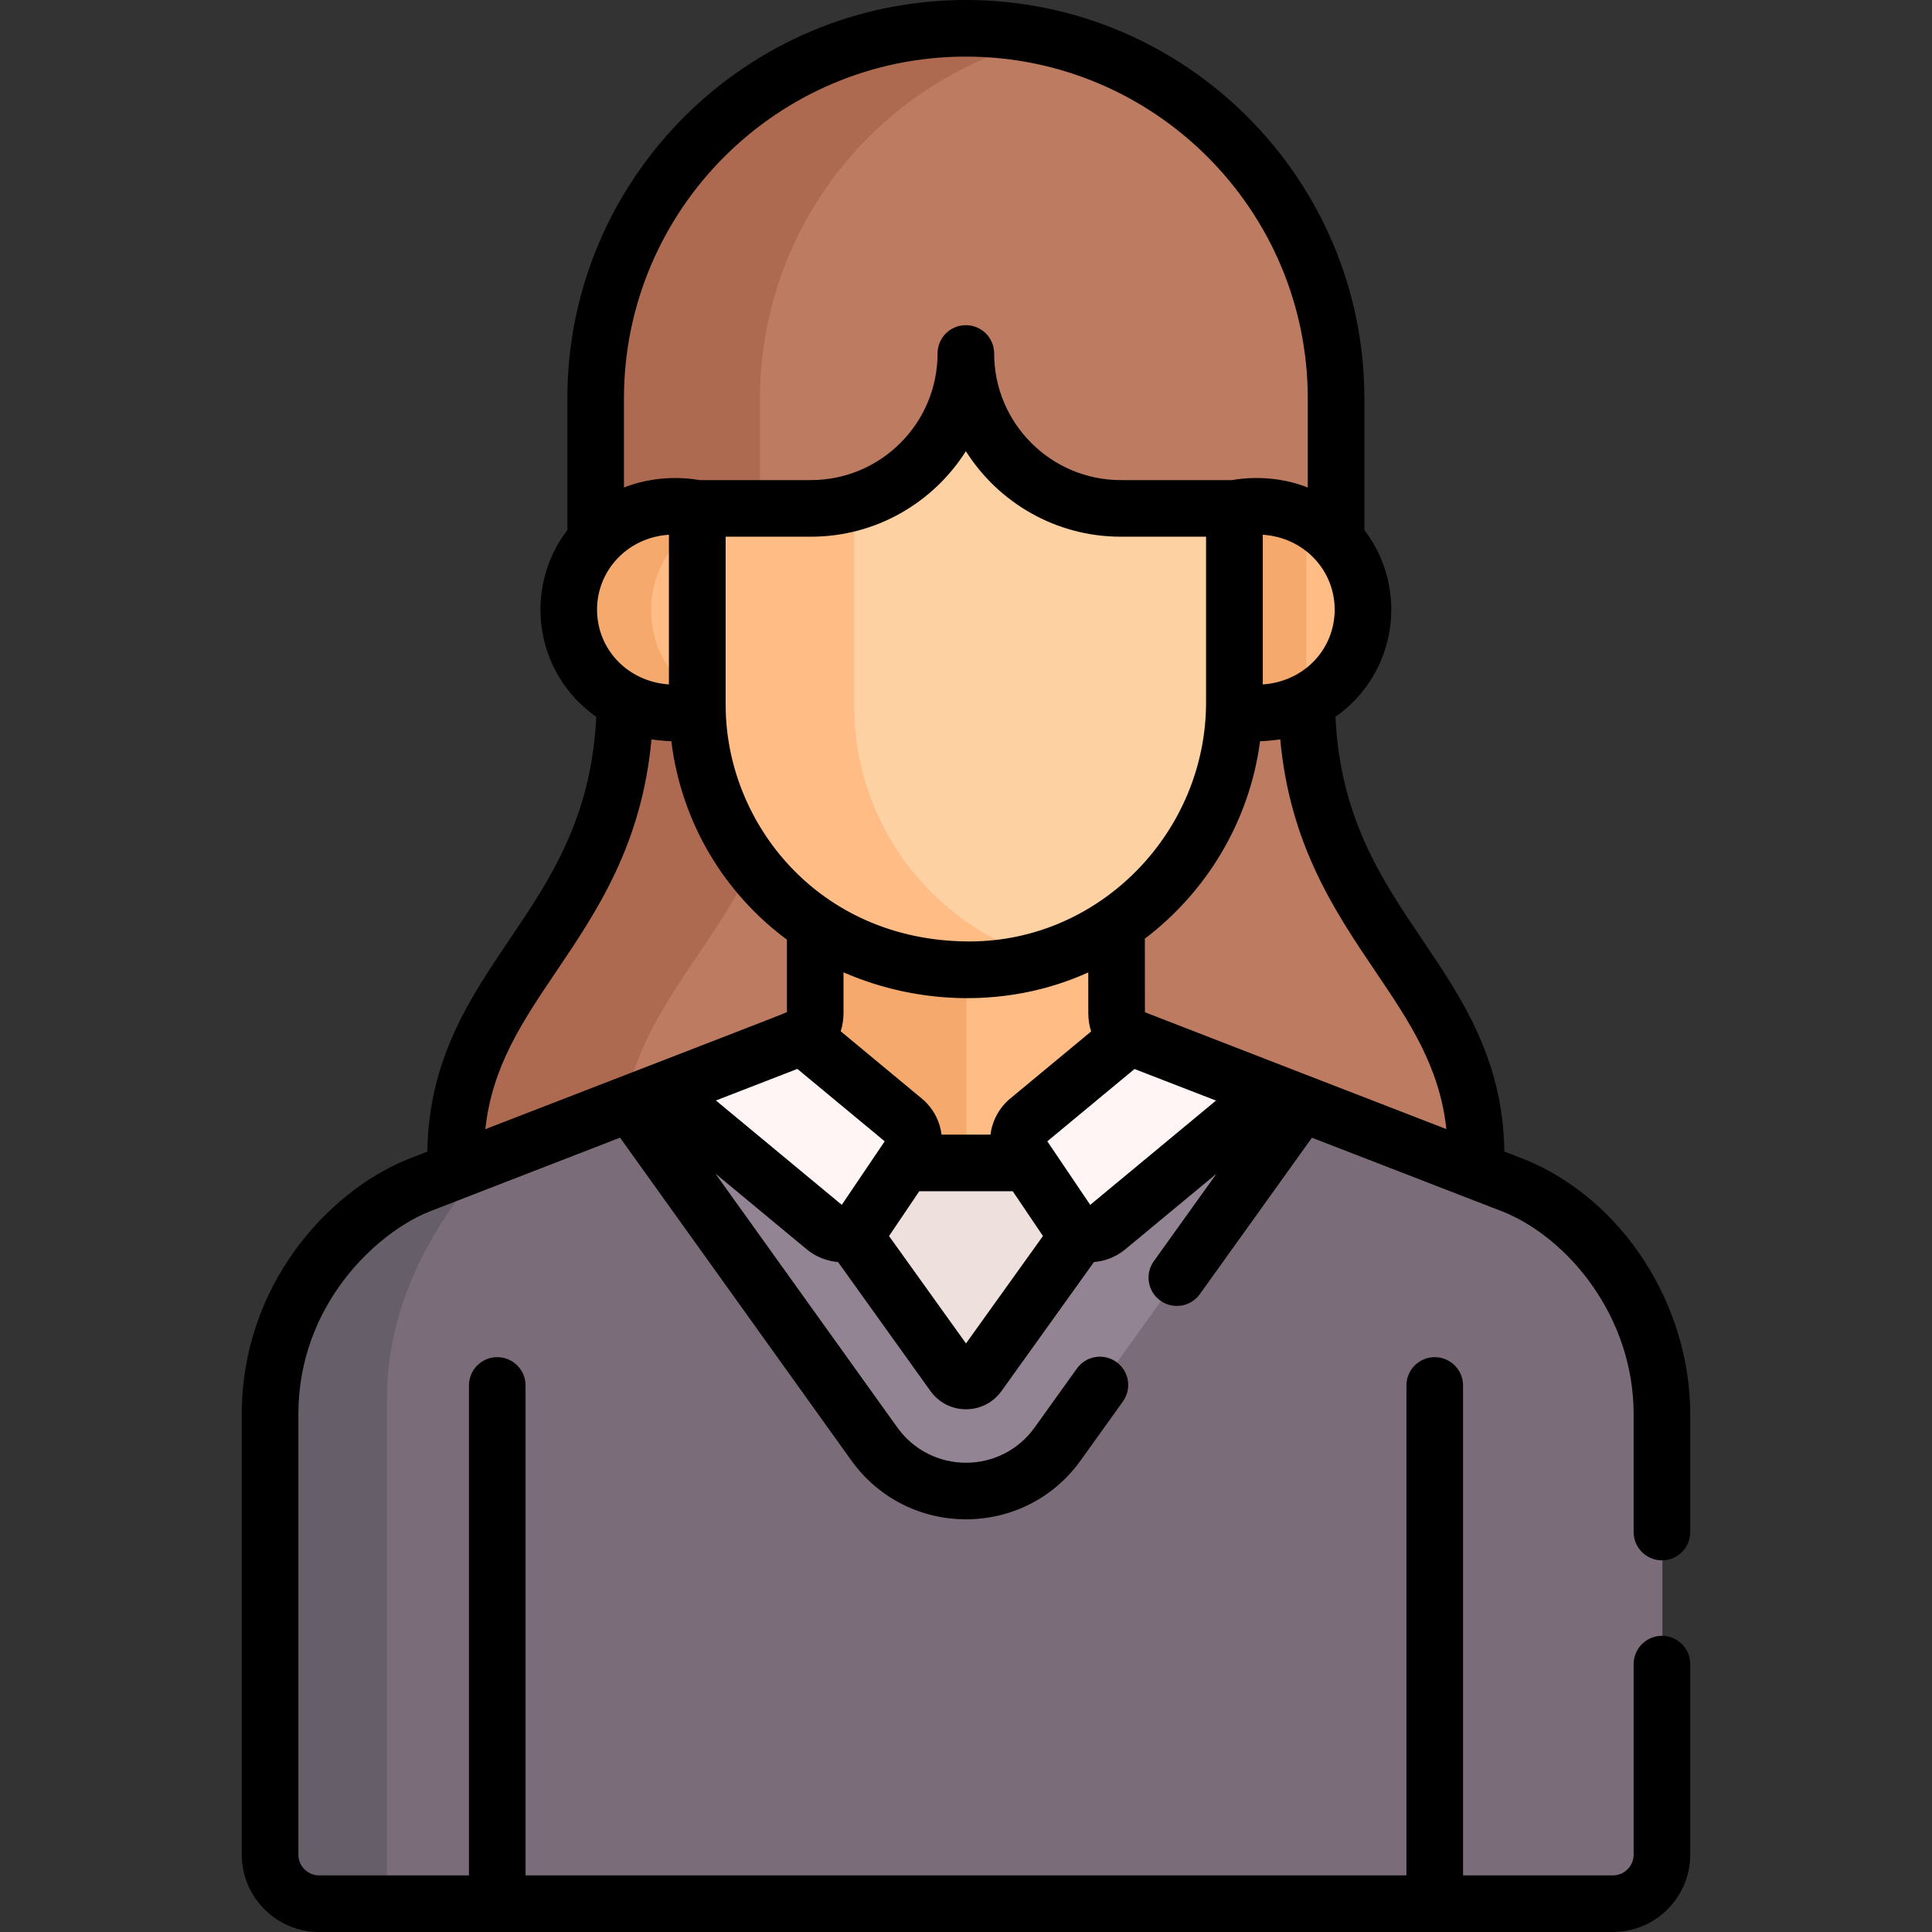 <svg id="Layer_1" enable-background="new 0 0 511.996 511.996" height="512" viewBox="0 0 511.996 511.996" width="512" xmlns="http://www.w3.org/2000/svg"><rect x="0" y="0" width="511.996" height="511.996" fill="#333333" stroke="none"/><g><g><path d="m346.409 185.985 7.789-42.62c0-15.437 0-32.087 0-37.594 0-54.184-43.922-98.108-98.11-98.108-54.186 0-98.106 43.924-98.106 98.108v37.59l7.785 42.624c-.532 61.72-47.341 73.06-44.799 124.477l3.882 4.604h259.549l6.809-4.629c2.527-51.397-44.267-62.717-44.799-124.452z" fill="#bd7b62"/><path d="m209.179 185.985-7.785-42.624c0-17.692 0-37.265 0-37.59 0-46.724 32.662-85.815 76.4-95.694-6.983-1.577-14.247-2.414-21.706-2.414-54.186 0-98.106 43.924-98.106 98.108v37.59l7.785 42.624c-.532 61.72-47.341 73.06-44.799 124.477l3.882 4.604h43.412l-3.882-4.604c-2.542-51.417 44.267-62.757 44.799-124.477z" fill="#ad6a50"/><path d="m327.28 134.891-2.798 3.758v48l2.76 1.88c18.598 3.564 34.084-9.8 34.084-26.817.001-17.003-15.466-30.356-34.046-26.821z" fill="#ffbc85"/><path d="m346.189 137.327c-5.435-2.715-11.953-3.759-18.908-2.436l-2.798 3.758v48l2.76 1.88c6.97 1.335 13.502.293 18.947-2.427v-48.775z" fill="#f5a96c"/><path d="m150.85 161.712c0 17.017 15.487 30.38 34.085 26.817l3.131-3.046v-47.671l-3.17-2.921c-18.58-3.535-34.046 9.818-34.046 26.821z" fill="#ffbc85"/><path d="m172.556 161.712c0-10.599 6.011-19.778 15.039-24.334l-2.699-2.487c-18.58-3.535-34.046 9.817-34.046 26.821 0 17.017 15.487 30.38 34.085 26.817l2.588-2.518c-8.987-4.569-14.967-13.727-14.967-24.299z" fill="#f5a96c"/><path d="m401.518 314.429c-2.63-1.019-30.587-11.846-56.43-21.854l-8.091 3.033-18.016 5.628-62.855 82.164-58.934-78.429-15.626-6.738-14.415-5.675c-26.477 10.265-55.796 21.632-56.415 21.872-16.69 6.868-39.039 28.481-39.039 60.551v116.669c0 7.185 5.824 13.009 13.009 13.009h342.841c7.185 0 13.009-5.825 13.009-13.009 0-10.749 0-104.015 0-116.669-.001-27.62-17.684-51.763-39.038-60.552z" fill="#7b6c79"/><path d="m256.126 383.399 62.855-82.163-15.462 4.83h-103.786l-2.541-1.095z" fill="#eee1dd"/><path d="m336.997 289.441h-2.264l-42 33.958-6.257 3.301-27.039 37.731c-1.627 2.27-5.002 2.27-6.629 0l-27.034-37.728-8.208-5.72-38.5-31.56h-3.83c-2.642 1.024-5.347 2.073-8.086 3.135l64.666 90.247c11.927 16.646 36.68 16.646 48.609.001l64.663-90.232c-2.732-1.057-5.439-2.105-8.091-3.133z" fill="#938493"/><path d="m299.497 274.782c.001 0 .002.001.003.001-2.108-1.289-3.453-3.588-3.46-6.13l-.02-23.574-3.329-2.597h-73.449l-3.073 2.789v23.338c0 3.22-1.675 5.01-3.489 6.108-.761-.629 1.385 4.39 1.385 4.39l26 21.86-.75 5.265.444 2.118 32.734-.003 3.073-4.615-.5-5 24.434-20.25z" fill="#ffbc85"/><path d="m256.126 242.483h-36.884l-3.073 2.789v23.338c0 3.22-1.675 5.01-3.489 6.108-.761-.629 1.385 4.39 1.385 4.39l26 21.86-.75 5.265.444 2.118 16.366-.002v-65.866z" fill="#f5a96c"/><path d="m297.147 134.891c-22.675 0-41.057-18.382-41.057-41.057 0 19.173-13.143 35.273-30.91 39.791v53.201c0 30.144 19.006 58.173 49.559 68.01 30.125-8.023 52.503-35.967 52.503-68.511v-51.434z" fill="#fed1a3"/><path d="m226.346 187.015v-53.715c-3.595 1.029-7.387 1.591-11.313 1.591h-30.099v52.124c0 36.566 28.584 69.994 71.884 70.139 7.012.023 13.789-1.027 20.193-2.971-31.166-8.945-50.665-36.977-50.665-67.168z" fill="#ffbc85"/><path d="m283.082 324.029c2.347 3.476 7.18 4.168 10.408 1.491l43.507-36.078c-18.596-7.202-34.438-13.337-36.344-14.075-.409-.158-.79-.36-1.156-.584l-26.891 22.3c-2.808 2.329-3.393 6.408-1.351 9.431z" fill="#fff5f5"/><path d="m175.236 289.423 43.529 36.097c3.228 2.678 8.062 1.985 10.408-1.491l11.827-17.516c2.042-3.023 1.458-7.102-1.351-9.431l-26.968-22.364c-1.297.786-2.664 1.221-3.54 1.56-.625.242-15.719 6.094-33.905 13.145z" fill="#fff5f5"/><path d="m102.566 370.233c0-27.176 15.16-49.595 27.372-63.248-11.081 4.296-18.886 7.322-19.203 7.445-16.69 6.868-39.039 28.481-39.039 60.551v116.669c0 7.185 5.824 13.009 13.009 13.009h17.86c.001-38.75.001-103.639.001-134.426z" fill="#665e68"/></g><g><path d="m84.578 511.996h342.841c11.309 0 20.509-9.201 20.509-20.51v-50.48c0-4.142-3.357-7.5-7.5-7.5s-7.5 3.358-7.5 7.5v50.48c0 3.038-2.472 5.51-5.509 5.51h-39.699v-129.839c0-4.142-3.357-7.5-7.5-7.5s-7.5 3.358-7.5 7.5v129.839h-233.443v-129.839c0-4.142-3.357-7.5-7.5-7.5s-7.5 3.358-7.5 7.5v129.839h-39.699c-3.037 0-5.509-2.472-5.509-5.51v-116.669c0-28.908 20.502-47.866 34.326-53.588 1.635-.634 26.568-10.301 50.918-19.741l61.279 85.521c14.918 20.819 45.866 20.843 60.803.002l11.186-15.608c2.412-3.367 1.639-8.052-1.728-10.465-3.367-2.412-8.053-1.64-10.466 1.728l-11.185 15.608c-8.95 12.488-27.472 12.483-36.417-.001l-48.196-67.263 24.262 20.119c2.359 1.956 5.337 3.094 8.231 3.312l24.501 34.193c4.619 6.45 14.208 6.441 18.823.003l24.505-34.195c2.879-.214 5.857-1.337 8.24-3.313l24.245-20.105-16.619 23.189c-2.412 3.367-1.639 8.052 1.728 10.465 3.366 2.413 8.053 1.64 10.466-1.728l29.702-41.447c4.463 1.728 44.477 17.225 50.934 19.725 17.067 7.061 34.322 27.715 34.322 53.587v31.189c0 4.142 3.357 7.5 7.5 7.5s7.5-3.358 7.5-7.5v-31.189c0-29.15-17.963-56.902-43.683-67.487-.049-.02-.097-.04-.146-.058l-5.433-2.104c-.334-24.425-11.214-40.547-21.763-56.168-10.695-15.836-21.727-32.193-22.997-59.038 16.349-11.455 19.509-34.026 7.664-49.485v-34.869c-.001-58.231-47.377-105.606-105.611-105.606-58.231 0-105.606 47.375-105.606 105.608v34.864c-11.835 15.441-8.709 38.017 7.66 49.49-1.27 26.83-12.301 43.188-22.993 59.024-10.555 15.633-21.441 31.766-21.768 56.21l-5.357 2.077c-.048.019-.095.038-.142.057-21.04 8.658-43.686 33.469-43.686 67.487v116.669c.001 11.309 9.201 20.51 20.51 20.51zm138.503-192.699-33.356-27.66 21.587-8.369c3.518 2.917 14.187 11.765 23.139 19.188zm65.331-50.772c.006 1.73.259 3.334.755 4.811-3.762 3.12-17.227 14.285-21.478 17.81-2.989 2.479-4.79 6.069-5.196 9.54l-12.986.001c-.419-3.631-2.271-7.114-5.198-9.542l-21.519-17.844c.512-1.533.751-3.348.751-4.854v-10.768c19.95 8.712 43.896 9.509 64.861.022l.009 10.812v.001c.001.003.001.007.001.011zm-31.484-19.033c-.001 0-.003 0-.003 0-.07 0-.14 0-.209 0-39.805-.133-64.41-31.449-64.41-62.639v-44.624h22.6c17.259 0 32.443-9.051 41.057-22.656 8.613 13.604 23.798 22.656 41.057 22.656h22.595v43.934c-.001 34.209-27.957 63.324-62.687 63.329zm-.933 106.526-20.393-28.46 8.015-11.87 24.764-.002 8.013 11.867zm32.924-36.721-11.37-16.841c14.798-12.271 11.183-9.274 23.106-19.16 1.52.589-4.874-1.888 21.594 8.363zm75.552-61.902c9.031 13.372 17.036 25.225 18.832 41.824-.226-.087-79.68-30.847-79.892-30.965l-.001-1.308-.015-18.191c16.192-12.287 27.679-30.825 30.535-52.314 1.351-.029 4.363-.334 5.347-.499 2.562 27.941 14.517 45.642 25.194 61.453zm-10.772-95.846c0 10.501-8.089 19.084-19.046 19.828v-39.666c11.06.723 19.046 9.527 19.046 19.838zm-188.345-55.941c0-49.961 40.646-90.608 90.606-90.608 49.962 0 90.609 40.647 90.609 90.608v23.589c-6.425-2.53-13.481-3.102-20.088-1.969h-29.463c-18.503 0-33.557-15.054-33.557-33.557 0-4.142-3.357-7.5-7.5-7.5s-7.5 3.358-7.5 7.5c0 18.503-15.053 33.557-33.557 33.557h-29.468c-6.495-1.111-13.654-.569-20.084 1.968v-23.588zm11.914 36.103v39.665c-10.939-.743-19.046-9.308-19.046-19.828 0-10.377 8.069-19.131 19.046-19.837zm-29.815 115.669c10.675-15.81 22.628-33.512 25.19-61.439 1.193.2 4.054.469 5.264.497 2.667 21.609 14.059 40.33 30.635 52.576v19.194c-1 .554-19.922 7.77-78.618 30.526l-1.31.508c1.792-16.614 9.803-28.479 18.839-41.862z"/></g></g></svg>

